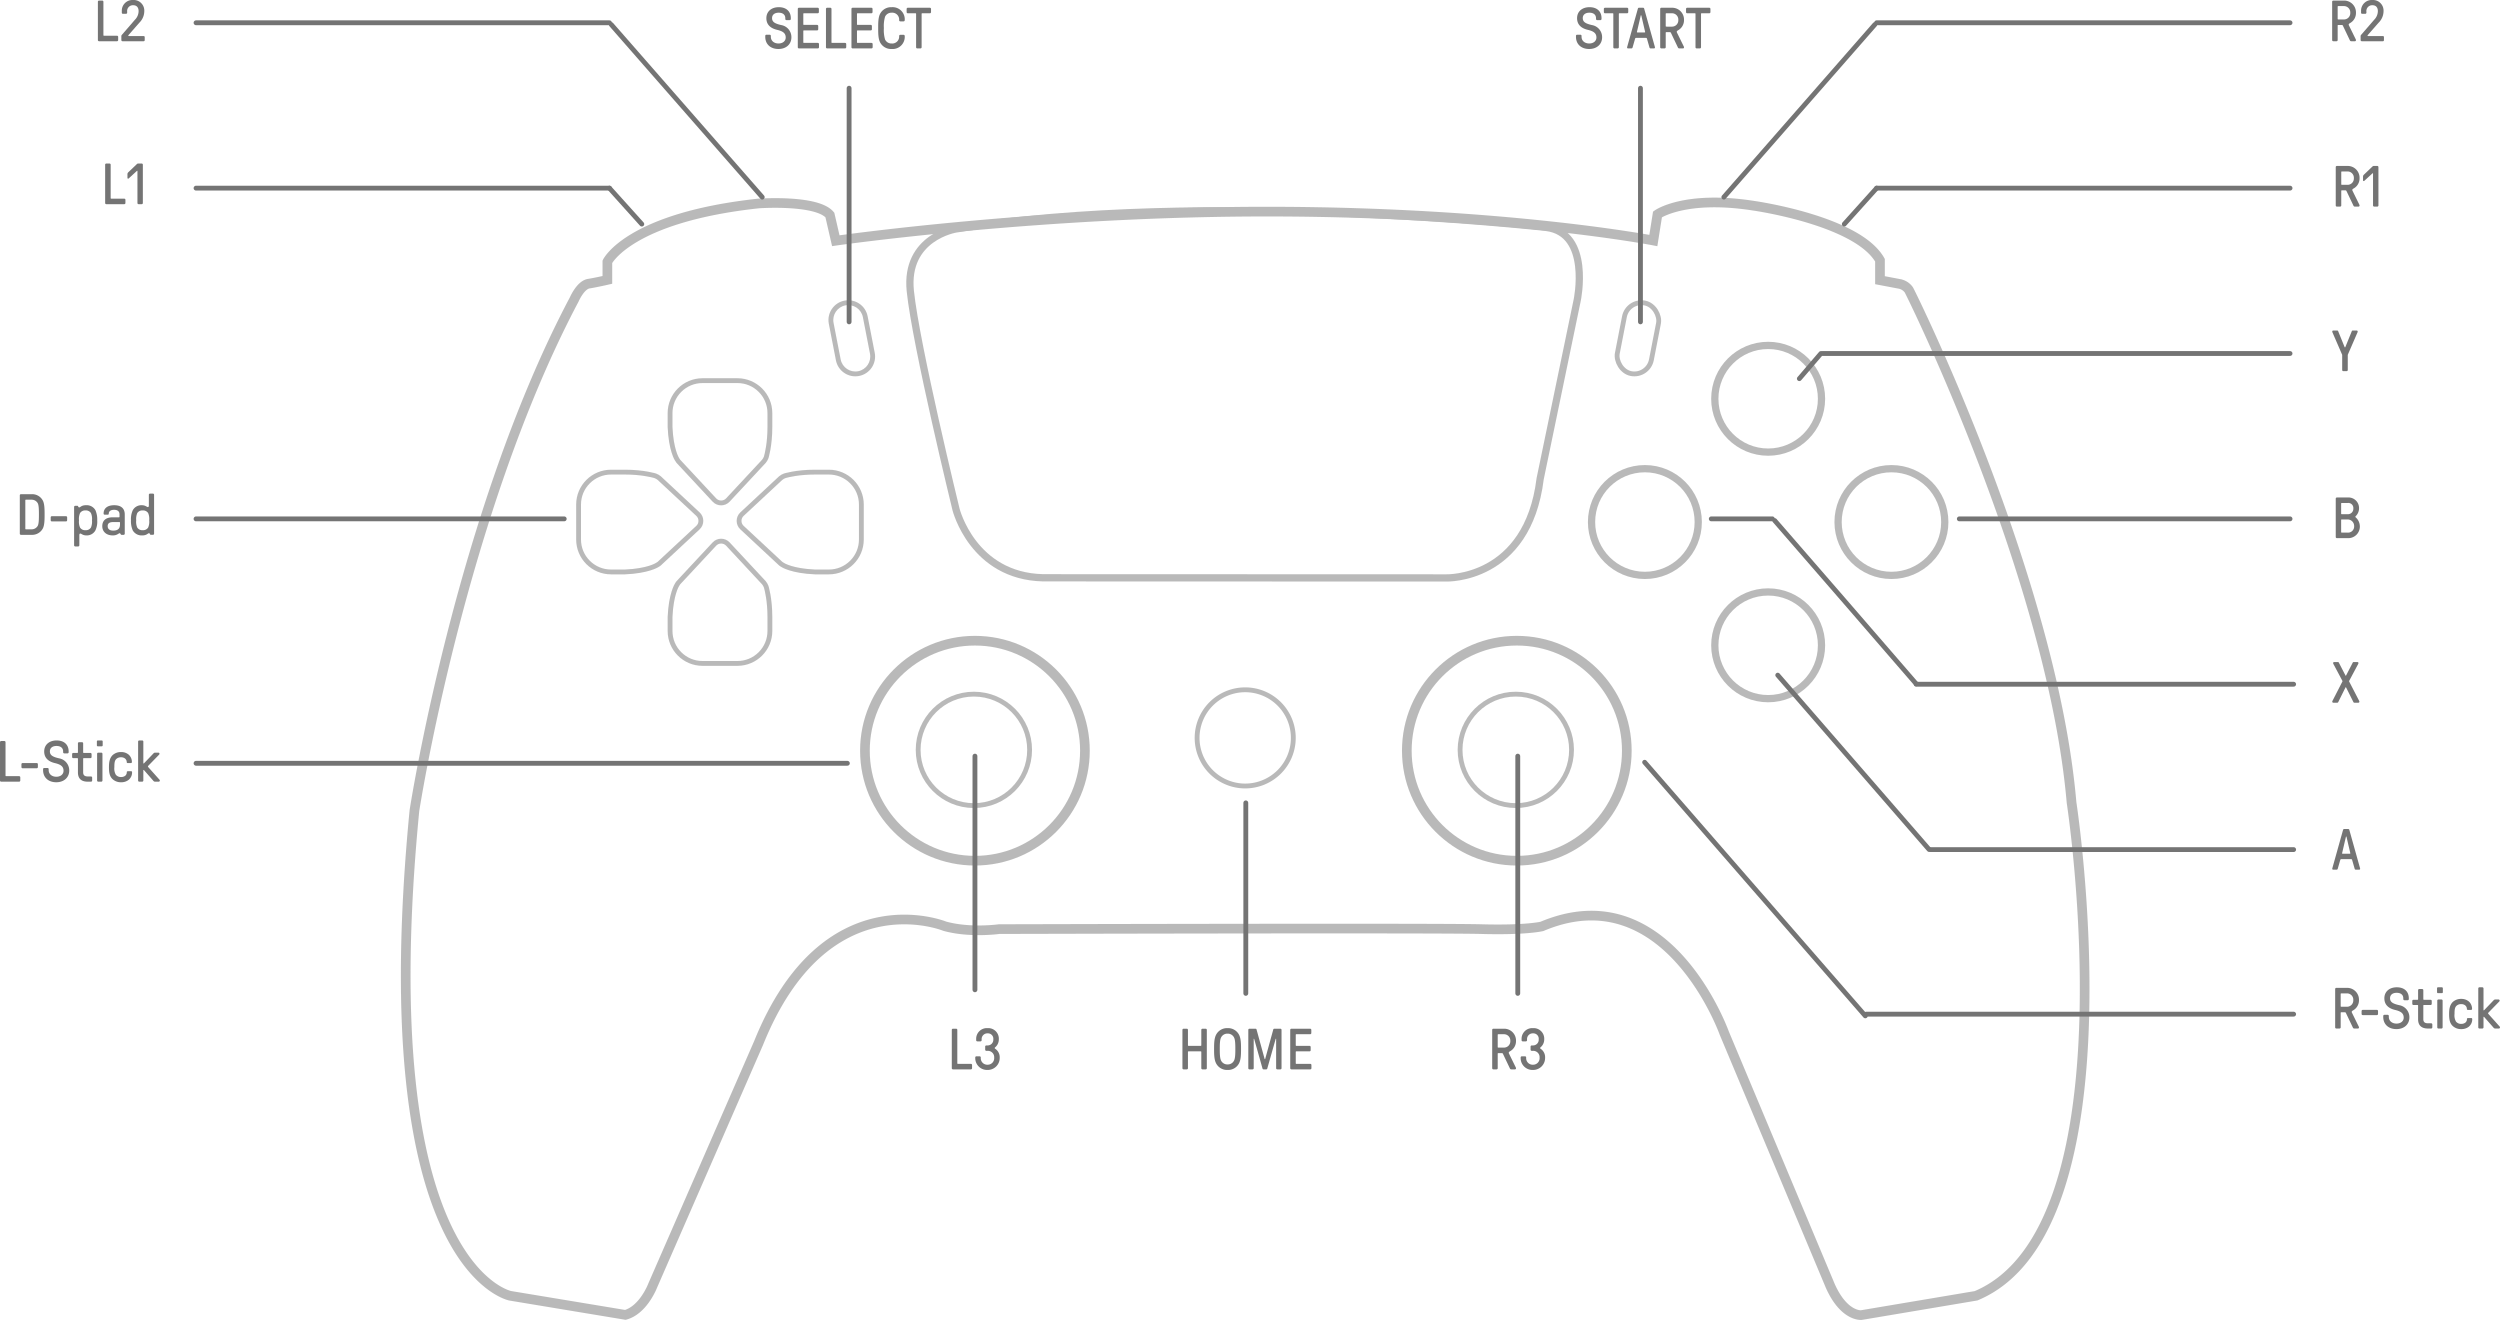 <svg xmlns="http://www.w3.org/2000/svg" width="1033.048" height="545.441" viewBox="0 0 1033.048 545.441">
  <g id="ps5_android" transform="translate(-576.351 -1533.57)">
    <g id="ps5" transform="translate(5080.613 3993)" opacity="0.5">
      <g id="矩形_709" data-name="矩形 709" transform="translate(-3822.451 -2302.515) rotate(-169)" fill="none" stroke="#747474" stroke-width="2">
        <rect width="16.338" height="31.716" rx="8.169" stroke="none"/>
        <rect x="1" y="1" width="14.338" height="29.716" rx="7.169" fill="none"/>
      </g>
      <g id="组_2441" data-name="组 2441" transform="translate(-4266.181 -2265.339)">
        <g id="联合_4" data-name="联合 4" transform="translate(0 0)" fill="none">
          <path d="M14.417,43.249A14.417,14.417,0,0,1,0,28.832V14.416A14.416,14.416,0,0,1,14.417,0h5.766a45.908,45.908,0,0,1,12.9,1.6v.016a6.424,6.424,0,0,1,1.908,1.1L51,17.627a4.805,4.805,0,0,1,0,7.034L34.99,39.57a6.726,6.726,0,0,1-1.082.715v0s-3.941,2.555-13.725,2.959Z" stroke="none"/>
          <path d="M 20.141 41.249 C 24.809 41.053 28.013 40.343 29.881 39.782 C 30.938 39.464 31.696 39.157 32.18 38.935 L 32.976 38.516 C 33.215 38.39 33.453 38.235 33.684 38.053 L 49.642 23.197 C 50.218 22.66 50.535 21.931 50.535 21.144 C 50.535 20.356 50.218 19.627 49.641 19.09 L 33.677 4.227 C 33.262 3.893 32.836 3.648 32.41 3.496 L 32.204 3.422 C 31.106 3.114 26.681 2 20.183 2 L 14.417 2 C 11.1 2 7.982 3.291 5.637 5.636 C 3.292 7.981 2 11.099 2 14.416 L 2 28.832 C 2 32.149 3.292 35.267 5.637 37.612 C 7.982 39.957 11.1 41.249 14.417 41.249 L 20.141 41.249 M 20.183 43.249 L 14.417 43.249 C 6.454 43.249 2.870483285732917e-06 36.794 2.870483285732917e-06 28.832 L 2.870483285732917e-06 14.416 C 2.870483285732917e-06 6.454 6.454 2.203369149356149e-07 14.417 2.203369149356149e-07 L 20.183 2.203369149356149e-07 C 28.145 2.203369149356149e-07 33.082 1.596 33.082 1.596 L 33.082 1.612 C 33.718 1.839 34.362 2.201 34.99 2.717 L 51.004 17.627 C 53.046 19.527 53.046 22.76 51.004 24.661 L 34.99 39.57 C 34.634 39.856 34.272 40.094 33.908 40.286 L 33.908 40.29 C 33.908 40.29 29.967 42.845 20.183 43.249 Z" stroke="none" fill="#747474"/>
        </g>
        <g id="联合_5" data-name="联合 5" transform="translate(118.85 43.249) rotate(180)" fill="none">
          <path d="M14.417,0A14.417,14.417,0,0,0,0,14.417V28.833A14.416,14.416,0,0,0,14.417,43.249h5.766a45.907,45.907,0,0,0,12.9-1.6v-.016a6.424,6.424,0,0,0,1.908-1.1L51,25.622a4.805,4.805,0,0,0,0-7.034L34.99,3.679a6.726,6.726,0,0,0-1.082-.715v0S29.967.4,20.183,0Z" stroke="none"/>
          <path d="M 14.417 2 C 11.1 2 7.982 3.292 5.637 5.637 C 3.292 7.982 2 11.1 2 14.417 L 2 28.833 C 2 32.15 3.292 35.268 5.637 37.613 C 7.982 39.958 11.1 41.249 14.417 41.249 L 20.183 41.249 C 26.683 41.249 31.11 40.134 32.203 39.827 L 32.41 39.753 C 32.836 39.601 33.262 39.356 33.677 39.022 L 49.642 24.159 C 50.218 23.622 50.535 22.893 50.535 22.105 C 50.535 21.318 50.218 20.589 49.641 20.052 L 33.684 5.196 C 33.453 5.014 33.215 4.859 32.976 4.733 L 32.224 4.334 C 31.743 4.112 30.971 3.795 29.881 3.467 C 28.013 2.906 24.809 2.196 20.141 2 L 14.417 2 M 14.417 0 L 20.183 0 C 29.967 0.404 33.908 2.959 33.908 2.959 L 33.908 2.963 C 34.272 3.155 34.634 3.392 34.99 3.679 L 51.004 18.588 C 53.046 20.489 53.046 23.722 51.004 25.622 L 34.99 40.532 C 34.362 41.047 33.718 41.41 33.082 41.637 L 33.082 41.653 C 33.082 41.653 28.145 43.249 20.183 43.249 L 14.417 43.249 C 6.454 43.249 0 36.795 0 28.833 L 0 14.417 C 0 6.454 6.454 0 14.417 0 Z" stroke="none" fill="#747474"/>
        </g>
      </g>
      <g id="组_2442" data-name="组 2442" transform="translate(-4185.13 -2303.14) rotate(90)">
        <g id="联合_4-2" data-name="联合 4" transform="translate(0 0)" fill="none">
          <path d="M14.417,43.249A14.417,14.417,0,0,1,0,28.832V14.416A14.416,14.416,0,0,1,14.417,0h5.766a45.908,45.908,0,0,1,12.9,1.6v.016a6.424,6.424,0,0,1,1.908,1.1L51,17.627a4.805,4.805,0,0,1,0,7.034L34.99,39.57a6.726,6.726,0,0,1-1.082.715v0s-3.941,2.555-13.725,2.959Z" stroke="none"/>
          <path d="M 20.141 41.249 C 24.809 41.053 28.013 40.343 29.881 39.782 C 30.938 39.464 31.696 39.157 32.18 38.935 L 32.976 38.516 C 33.215 38.39 33.453 38.235 33.684 38.053 L 49.642 23.197 C 50.218 22.66 50.535 21.931 50.535 21.144 C 50.535 20.356 50.218 19.627 49.641 19.09 L 33.677 4.227 C 33.262 3.893 32.836 3.648 32.41 3.496 L 32.204 3.422 C 31.106 3.114 26.681 2 20.183 2 L 14.417 2 C 11.1 2 7.982 3.291 5.637 5.636 C 3.292 7.981 2 11.099 2 14.416 L 2 28.832 C 2 32.149 3.292 35.267 5.637 37.612 C 7.982 39.957 11.1 41.249 14.417 41.249 L 20.141 41.249 M 20.183 43.249 L 14.417 43.249 C 6.454 43.249 2.870483285732917e-06 36.794 2.870483285732917e-06 28.832 L 2.870483285732917e-06 14.416 C 2.870483285732917e-06 6.454 6.454 2.203369149356149e-07 14.417 2.203369149356149e-07 L 20.183 2.203369149356149e-07 C 28.145 2.203369149356149e-07 33.082 1.596 33.082 1.596 L 33.082 1.612 C 33.718 1.839 34.362 2.201 34.99 2.717 L 51.004 17.627 C 53.046 19.527 53.046 22.76 51.004 24.661 L 34.99 39.57 C 34.634 39.856 34.272 40.094 33.908 40.286 L 33.908 40.29 C 33.908 40.29 29.967 42.845 20.183 43.249 Z" stroke="none" fill="#747474"/>
        </g>
        <g id="联合_5-2" data-name="联合 5" transform="translate(118.85 43.249) rotate(180)" fill="none">
          <path d="M14.417,0A14.417,14.417,0,0,0,0,14.417V28.833A14.416,14.416,0,0,0,14.417,43.249h5.766a45.907,45.907,0,0,0,12.9-1.6v-.016a6.424,6.424,0,0,0,1.908-1.1L51,25.622a4.805,4.805,0,0,0,0-7.034L34.99,3.679a6.726,6.726,0,0,0-1.082-.715v0S29.967.4,20.183,0Z" stroke="none"/>
          <path d="M 14.417 2 C 11.1 2 7.982 3.292 5.637 5.637 C 3.292 7.982 2 11.1 2 14.417 L 2 28.833 C 2 32.15 3.292 35.268 5.637 37.613 C 7.982 39.958 11.1 41.249 14.417 41.249 L 20.183 41.249 C 26.683 41.249 31.11 40.134 32.203 39.827 L 32.41 39.753 C 32.836 39.601 33.262 39.356 33.677 39.022 L 49.642 24.159 C 50.218 23.622 50.535 22.893 50.535 22.105 C 50.535 21.318 50.218 20.589 49.641 20.052 L 33.684 5.196 C 33.453 5.014 33.215 4.859 32.976 4.733 L 32.224 4.334 C 31.743 4.112 30.971 3.795 29.881 3.467 C 28.013 2.906 24.809 2.196 20.141 2 L 14.417 2 M 14.417 0 L 20.183 0 C 29.967 0.404 33.908 2.959 33.908 2.959 L 33.908 2.963 C 34.272 3.155 34.634 3.392 34.99 3.679 L 51.004 18.588 C 53.046 20.489 53.046 23.722 51.004 25.622 L 34.99 40.532 C 34.362 41.047 33.718 41.41 33.082 41.637 L 33.082 41.653 C 33.082 41.653 28.145 43.249 20.183 43.249 L 14.417 43.249 C 6.454 43.249 0 36.795 0 28.833 L 0 14.417 C 0 6.454 6.454 0 14.417 0 Z" stroke="none" fill="#747474"/>
        </g>
      </g>
      <g id="椭圆_2157" data-name="椭圆 2157" transform="translate(-3797.17 -2318.199)" fill="none" stroke="#747474" stroke-width="3">
        <circle cx="23.547" cy="23.547" r="23.547" stroke="none"/>
        <circle cx="23.547" cy="23.547" r="22.047" fill="none"/>
      </g>
      <g id="椭圆_2159" data-name="椭圆 2159" transform="translate(-3797.17 -2216.324)" fill="none" stroke="#747474" stroke-width="3">
        <circle cx="23.547" cy="23.547" r="23.547" stroke="none"/>
        <circle cx="23.547" cy="23.547" r="22.047" fill="none"/>
      </g>
      <g id="椭圆_2160" data-name="椭圆 2160" transform="translate(-3848.108 -2267.261)" fill="none" stroke="#747474" stroke-width="3">
        <circle cx="23.547" cy="23.547" r="23.547" stroke="none"/>
        <circle cx="23.547" cy="23.547" r="22.047" fill="none"/>
      </g>
      <g id="椭圆_2158" data-name="椭圆 2158" transform="translate(-3746.233 -2267.261)" fill="none" stroke="#747474" stroke-width="3">
        <circle cx="23.547" cy="23.547" r="23.547" stroke="none"/>
        <circle cx="23.547" cy="23.547" r="22.047" fill="none"/>
      </g>
      <g id="椭圆_2150" data-name="椭圆 2150" transform="translate(-4125.861 -2173.597)" fill="none" stroke="#747474" stroke-width="2">
        <circle cx="24.027" cy="24.027" r="24.027" stroke="none"/>
        <circle cx="24.027" cy="24.027" r="23.027" fill="none"/>
      </g>
      <g id="椭圆_2165" data-name="椭圆 2165" transform="translate(-3901.929 -2173.597)" fill="none" stroke="#747474" stroke-width="2">
        <circle cx="24.027" cy="24.027" r="24.027" stroke="none"/>
        <circle cx="24.027" cy="24.027" r="23.027" fill="none"/>
      </g>
      <path id="路径_3247" data-name="路径 3247" d="M-3216.452-353.385s6.951,27.57,35.968,28.22l166.584.059s33.6,1.166,38.809-40.954l15.317-73.826s5.863-27.7-12.753-30.052c0,0-141.785-15.909-243.924.62,0,0-21.185,3.325-18.9,25.648S-3216.452-353.385-3216.452-353.385Z" transform="translate(-892.753 -1895.512)" fill="none" stroke="#747474" stroke-width="3"/>
      <path id="路径_3401" data-name="路径 3401" d="M-4253.283-2343.77v-7.495s8.824-18.28,62.5-24.088c0,0,24.055-1.7,29.441,4.767l2.447,10.625s85.859-12.324,181.714-12.017,156.115,11.932,156.115,11.932l1.711-10.791s11.248-8.049,39.775-3.574c0,0,42.791,6.014,52.16,22.514v8.25l8.061,1.529a6.147,6.147,0,0,1,3.883,2.5c1.158,2.016,59.255,119.619,67.216,211.79,0,0,26.982,176.05-39.458,203.84l-47.427,7.984s-7.231.686-12.909-12.3l-43.713-104.227s-23.518-66.014-75.351-44.089c0,0-6.623,1.636-25.033,1.12s-199.287,0-199.287,0-12.078,1.692-22.48-1.216c0,0-49.265-20.125-76.864,48.247l-43.739,100.165s-3.748,10.06-11.319,12.21l-47.568-7.89s-57.981-11.164-39.607-200.49c0,0,18.874-122.157,66.081-211.313,0,0,2.525-5.863,5.936-6.423S-4253.283-2343.77-4253.283-2343.77Z" transform="translate(0 0)" fill="none" stroke="#747474" stroke-width="4"/>
      <g id="椭圆_2190" data-name="椭圆 2190" transform="translate(-4148.857 -2196.681)" fill="none" stroke="#747474" stroke-width="4">
        <circle cx="47.453" cy="47.453" r="47.453" stroke="none"/>
        <circle cx="47.453" cy="47.453" r="45.453" fill="none"/>
      </g>
      <g id="椭圆_2210" data-name="椭圆 2210" transform="translate(-3924.937 -2196.681)" fill="none" stroke="#747474" stroke-width="4">
        <circle cx="47.453" cy="47.453" r="47.453" stroke="none"/>
        <circle cx="47.453" cy="47.453" r="45.453" fill="none"/>
      </g>
    </g>
    <g id="路径_4848" data-name="路径 4848" transform="translate(917.277 1659.352) rotate(-11)" fill="none" opacity="0.5">
      <path d="M8.169,0a8.169,8.169,0,0,1,8.169,8.169V23.547A8.169,8.169,0,0,1,0,23.547V8.169A8.169,8.169,0,0,1,8.169,0Z" stroke="none"/>
      <path d="M 8.169 2 C 4.768 2 2 4.768 2 8.169 L 2 23.547 C 2 26.948 4.768 29.716 8.169 29.716 C 11.571 29.716 14.338 26.948 14.338 23.547 L 14.338 8.169 C 14.338 4.768 11.571 2 8.169 2 M 8.169 -5.7220458984375e-06 C 12.681 -5.7220458984375e-06 16.338 3.657 16.338 8.169 L 16.338 23.547 C 16.338 28.058 12.681 31.716 8.169 31.716 C 3.657 31.716 0 28.058 0 23.547 L 0 8.169 C 0 3.657 3.657 -5.7220458984375e-06 8.169 -5.7220458984375e-06 Z" stroke="none" fill="#747474"/>
    </g>
    <path id="路径_4884" data-name="路径 4884" d="M19.876,0A19.876,19.876,0,1,1,0,19.876,19.876,19.876,0,0,1,19.876,0Z" transform="translate(1071.017 1818.607)" fill="none" stroke="#747474" stroke-width="2" opacity="0.5"/>
    <path id="路径_4923" data-name="路径 4923" d="M2.28,0H9.7a.481.481,0,0,0,.48-.48V-1.8a.481.481,0,0,0-.48-.48H4.32a.227.227,0,0,1-.24-.24v-13.8a.481.481,0,0,0-.48-.48H2.28a.481.481,0,0,0-.48.48V-.48A.481.481,0,0,0,2.28,0ZM16.56.24A4.956,4.956,0,0,0,21.6-4.824a4.2,4.2,0,0,0-1.9-3.72c-.216-.144-.216-.36.024-.576a4.231,4.231,0,0,0,1.512-3.288,4.371,4.371,0,0,0-4.632-4.632,4.422,4.422,0,0,0-4.728,4.392v.6a.481.481,0,0,0,.48.48h1.3a.481.481,0,0,0,.48-.48v-.36a2.356,2.356,0,0,1,2.472-2.472,2.228,2.228,0,0,1,2.352,2.472,2.352,2.352,0,0,1-2.4,2.52h-.48a.481.481,0,0,0-.48.48v1.272a.481.481,0,0,0,.48.48h.48a2.627,2.627,0,0,1,2.76,2.832,2.685,2.685,0,0,1-2.76,2.9,2.684,2.684,0,0,1-2.784-2.832V-4.92a.481.481,0,0,0-.48-.48h-1.32a.481.481,0,0,0-.48.48v.408A4.883,4.883,0,0,0,16.56.24Z" transform="translate(967.848 1975.454)" fill="#747474"/>
    <path id="路径_4925" data-name="路径 4925" d="M2.28,0H3.6a.481.481,0,0,0,.48-.48v-6a.227.227,0,0,1,.24-.24H5.784a.469.469,0,0,1,.456.288L9.12-.384A.621.621,0,0,0,9.7,0H11.16a.429.429,0,0,0,.48-.432.818.818,0,0,0-.1-.384L8.76-6.48a.885.885,0,0,1-.12-.408c0-.216.192-.384.5-.576a4.746,4.746,0,0,0,2.5-4.3A4.893,4.893,0,0,0,6.6-16.8H2.28a.481.481,0,0,0-.48.48V-.48A.481.481,0,0,0,2.28,0ZM4.32-9a.227.227,0,0,1-.24-.24v-5.04a.227.227,0,0,1,.24-.24H6.6a2.6,2.6,0,0,1,2.688,2.76A2.6,2.6,0,0,1,6.6-9ZM18.624.24a4.956,4.956,0,0,0,5.04-5.064,4.2,4.2,0,0,0-1.9-3.72c-.216-.144-.216-.36.024-.576A4.231,4.231,0,0,0,23.3-12.408a4.371,4.371,0,0,0-4.632-4.632,4.422,4.422,0,0,0-4.728,4.392v.6a.481.481,0,0,0,.48.48h1.3a.481.481,0,0,0,.48-.48v-.36a2.356,2.356,0,0,1,2.472-2.472,2.228,2.228,0,0,1,2.352,2.472,2.352,2.352,0,0,1-2.4,2.52h-.48a.481.481,0,0,0-.48.48v1.272a.481.481,0,0,0,.48.48h.48a2.627,2.627,0,0,1,2.76,2.832,2.685,2.685,0,0,1-2.76,2.9A2.684,2.684,0,0,1,15.84-4.752V-4.92a.481.481,0,0,0-.48-.48H14.04a.481.481,0,0,0-.48.48v.408A4.883,4.883,0,0,0,18.624.24Z" transform="translate(1191.154 1975.454)" fill="#747474"/>
    <path id="路径_4928" data-name="路径 4928" d="M2.28,0H3.6a.481.481,0,0,0,.48-.48V-7.2a.227.227,0,0,1,.24-.24H9.36a.227.227,0,0,1,.24.24V-.48a.481.481,0,0,0,.48.48H11.4a.481.481,0,0,0,.48-.48V-16.32a.481.481,0,0,0-.48-.48H10.08a.481.481,0,0,0-.48.48v6.36a.227.227,0,0,1-.24.24H4.32a.227.227,0,0,1-.24-.24v-6.36a.481.481,0,0,0-.48-.48H2.28a.481.481,0,0,0-.48.48V-.48A.481.481,0,0,0,2.28,0ZM20.448.24a5.084,5.084,0,0,0,4.8-2.856c.72-1.488.768-3.552.768-5.784s-.048-4.3-.768-5.784a5.084,5.084,0,0,0-4.8-2.856,5.084,5.084,0,0,0-4.8,2.856c-.72,1.488-.768,3.552-.768,5.784s.048,4.3.768,5.784A5.084,5.084,0,0,0,20.448.24Zm0-2.28A2.884,2.884,0,0,1,17.76-3.648c-.5-.96-.528-2.976-.528-4.752s.024-3.792.528-4.752a2.884,2.884,0,0,1,2.688-1.608,2.884,2.884,0,0,1,2.688,1.608c.5.96.528,2.976.528,4.752s-.024,3.792-.528,4.752A2.884,2.884,0,0,1,20.448-2.04ZM29.5,0h1.272a.481.481,0,0,0,.48-.48V-12.528a.11.11,0,0,1,.1-.12c.048,0,.072.048.1.1L34.872-.408a.471.471,0,0,0,.5.408h1.008a.471.471,0,0,0,.5-.408L40.32-12.552c.024-.048.048-.1.1-.1a.11.11,0,0,1,.1.12V-.48a.481.481,0,0,0,.48.48h1.272a.481.481,0,0,0,.48-.48V-16.32a.481.481,0,0,0-.48-.48H39.816a.471.471,0,0,0-.5.408L36-4.32a.122.122,0,0,1-.12.1.122.122,0,0,1-.12-.1L32.448-16.392a.471.471,0,0,0-.5-.408H29.5a.481.481,0,0,0-.48.48V-.48A.481.481,0,0,0,29.5,0ZM46.824,0h7.8a.481.481,0,0,0,.48-.48V-1.8a.481.481,0,0,0-.48-.48h-5.76a.227.227,0,0,1-.24-.24V-7.2a.227.227,0,0,1,.24-.24h5.448a.481.481,0,0,0,.48-.48V-9.24a.481.481,0,0,0-.48-.48H48.864a.227.227,0,0,1-.24-.24v-4.32a.227.227,0,0,1,.24-.24h5.712a.481.481,0,0,0,.48-.48v-1.32a.481.481,0,0,0-.48-.48H46.824a.481.481,0,0,0-.48.48V-.48A.481.481,0,0,0,46.824,0Z" transform="translate(1063.154 1975.454)" fill="#747474"/>
    <path id="路径_4767" data-name="路径 4767" d="M2.28,0H3.6a.481.481,0,0,0,.48-.48v-6a.227.227,0,0,1,.24-.24H5.784a.469.469,0,0,1,.456.288L9.12-.384A.621.621,0,0,0,9.7,0H11.16a.429.429,0,0,0,.48-.432.818.818,0,0,0-.1-.384L8.76-6.48a.885.885,0,0,1-.12-.408c0-.216.192-.384.5-.576a4.746,4.746,0,0,0,2.5-4.3A4.893,4.893,0,0,0,6.6-16.8H2.28a.481.481,0,0,0-.48.48V-.48A.481.481,0,0,0,2.28,0ZM4.32-9a.227.227,0,0,1-.24-.24v-5.04a.227.227,0,0,1,.24-.24H6.6a2.6,2.6,0,0,1,2.688,2.76A2.6,2.6,0,0,1,6.6-9Zm9.72,9h8.688a.442.442,0,0,0,.48-.48V-1.656a.431.431,0,0,0-.48-.48H16.68c-.24,0-.336-.216-.168-.408l4.464-5.088A6.773,6.773,0,0,0,23.04-12.48a4.385,4.385,0,0,0-4.608-4.56,4.422,4.422,0,0,0-4.68,4.632v.6a.453.453,0,0,0,.48.48H15.48a.481.481,0,0,0,.48-.48v-.36a2.4,2.4,0,0,1,2.472-2.712c1.44,0,2.256.888,2.256,2.472a5.147,5.147,0,0,1-1.536,3.552L13.776-2.64a.8.8,0,0,0-.216.6V-.48A.481.481,0,0,0,14.04,0Z" transform="translate(1538.239 1550.61)" fill="#747474"/>
    <path id="路径_4807" data-name="路径 4807" d="M2.28,0H3.6a.481.481,0,0,0,.48-.48v-6a.227.227,0,0,1,.24-.24H5.784a.469.469,0,0,1,.456.288L9.12-.384A.621.621,0,0,0,9.7,0H11.16a.429.429,0,0,0,.48-.432.818.818,0,0,0-.1-.384L8.76-6.48a.885.885,0,0,1-.12-.408c0-.216.192-.384.5-.576a4.746,4.746,0,0,0,2.5-4.3A4.893,4.893,0,0,0,6.6-16.8H2.28a.481.481,0,0,0-.48.48V-.48A.481.481,0,0,0,2.28,0ZM4.32-9a.227.227,0,0,1-.24-.24v-5.04a.227.227,0,0,1,.24-.24H6.6a2.6,2.6,0,0,1,2.688,2.76A2.6,2.6,0,0,1,6.6-9ZM17.688,0H18.96a.481.481,0,0,0,.48-.48V-16.32a.481.481,0,0,0-.48-.48H17.472a.739.739,0,0,0-.48.216L13.344-13.1a1.084,1.084,0,0,0-.264.792v1.464a.3.3,0,0,0,.528.192l3.384-3.1a.125.125,0,0,1,.216.1V-.48A.481.481,0,0,0,17.688,0Z" transform="translate(1539.724 1618.942)" fill="#747474"/>
    <path id="路径_4851" data-name="路径 4851" d="M4.944,0H6.288a.481.481,0,0,0,.48-.48V-6.744l3.984-9.192a1.143,1.143,0,0,0,.12-.456.425.425,0,0,0-.432-.408H8.856a.45.45,0,0,0-.456.36L5.808-10.056c-.048.144-.1.216-.192.216s-.144-.072-.192-.216L2.832-16.44a.45.45,0,0,0-.456-.36H.792a.425.425,0,0,0-.432.408,1.143,1.143,0,0,0,.12.456L4.464-6.744V-.48A.481.481,0,0,0,4.944,0Z" transform="translate(1539.724 1686.942)" fill="#747474"/>
    <path id="路径_4854" data-name="路径 4854" d="M.792,0H2.424c.216,0,.312-.072.456-.36L5.76-6.168c.1-.192.144-.24.192-.24s.1.048.192.24L9.048-.36c.144.288.24.36.456.36h1.632a.416.416,0,0,0,.432-.432.758.758,0,0,0-.12-.384l-4.032-7.8a.861.861,0,0,1-.1-.264A.553.553,0,0,1,7.392-9.1l3.672-6.888a.885.885,0,0,0,.12-.408.426.426,0,0,0-.432-.408H9.216c-.216,0-.312.072-.456.36L6.12-11.328c-.048.1-.12.192-.168.192s-.12-.1-.168-.192L3.144-16.44c-.144-.288-.24-.36-.456-.36H1.152a.426.426,0,0,0-.432.408.9.9,0,0,0,.12.408L4.512-9.1a.553.553,0,0,1,.072.216.692.692,0,0,1-.1.264L.48-.816a.83.83,0,0,0-.12.408A.426.426,0,0,0,.792,0Z" transform="translate(1539.724 1823.942)" fill="#747474"/>
    <path id="路径_4885" data-name="路径 4885" d="M.768,0H2.16a.483.483,0,0,0,.456-.36L3.672-4.032a.461.461,0,0,1,.456-.336H8.112a.442.442,0,0,1,.456.336L9.624-.36A.483.483,0,0,0,10.08,0h1.392a.38.38,0,0,0,.408-.336,1.331,1.331,0,0,0-.072-.408L7.416-16.44a.462.462,0,0,0-.456-.36H5.28a.462.462,0,0,0-.456.36L.432-.744A1.331,1.331,0,0,0,.36-.336.38.38,0,0,0,.768,0ZM4.632-6.6c-.144,0-.24-.072-.192-.264L6-13.56c.024-.1.048-.144.1-.144h.048c.048,0,.072.048.1.144l1.56,6.7c.048.192-.048.264-.192.264Z" transform="translate(1539.724 1892.942)" fill="#747474"/>
    <path id="路径_4857" data-name="路径 4857" d="M2.28,0H6.72a4.79,4.79,0,0,0,5.04-4.9,5.024,5.024,0,0,0-1.7-3.672.314.314,0,0,1,0-.528,4.524,4.524,0,0,0,1.368-3.24A4.374,4.374,0,0,0,6.72-16.8H2.28a.481.481,0,0,0-.48.48V-.48A.481.481,0,0,0,2.28,0ZM4.272-9.888a.227.227,0,0,1-.24-.24V-14.28a.227.227,0,0,1,.24-.24H6.72a2.066,2.066,0,0,1,2.352,2.184A2.256,2.256,0,0,1,6.72-9.888Zm0,7.608a.227.227,0,0,1-.24-.24V-7.488a.215.215,0,0,1,.24-.24H6.72A2.718,2.718,0,0,1,9.408-4.9,2.537,2.537,0,0,1,6.72-2.28Z" transform="translate(1539.724 1755.942)" fill="#747474"/>
    <path id="路径_4769" data-name="路径 4769" d="M0,0H170.829" transform="translate(657.356 1542.98)" fill="none" stroke="#747474" stroke-linecap="round" stroke-width="2"/>
    <path id="路径_4809" data-name="路径 4809" d="M0,0H170.829" transform="translate(657.356 1611.312)" fill="none" stroke="#747474" stroke-linecap="round" stroke-width="2"/>
    <path id="路径_4860" data-name="路径 4860" d="M0,0H152.143" transform="translate(657.356 1747.975)" fill="none" stroke="#747474" stroke-linecap="round" stroke-width="2"/>
    <path id="路径_4888" data-name="路径 4888" d="M0,0H269.143" transform="translate(657.356 1848.975)" fill="none" stroke="#747474" stroke-linecap="round" stroke-width="2"/>
    <path id="路径_4770" data-name="路径 4770" d="M2.28,0H9.7a.481.481,0,0,0,.48-.48V-1.8a.481.481,0,0,0-.48-.48H4.32a.227.227,0,0,1-.24-.24v-13.8a.481.481,0,0,0-.48-.48H2.28a.481.481,0,0,0-.48.48V-.48A.481.481,0,0,0,2.28,0Zm9.7,0h8.688a.442.442,0,0,0,.48-.48V-1.656a.431.431,0,0,0-.48-.48H14.616c-.24,0-.336-.216-.168-.408l4.464-5.088a6.773,6.773,0,0,0,2.064-4.848,4.385,4.385,0,0,0-4.608-4.56,4.422,4.422,0,0,0-4.68,4.632v.6a.453.453,0,0,0,.48.48h1.248a.481.481,0,0,0,.48-.48v-.36a2.4,2.4,0,0,1,2.472-2.712c1.44,0,2.256.888,2.256,2.472a5.147,5.147,0,0,1-1.536,3.552L11.712-2.64a.8.8,0,0,0-.216.6V-.48A.481.481,0,0,0,11.976,0Z" transform="translate(615 1550.61)" fill="#747474"/>
    <path id="路径_4810" data-name="路径 4810" d="M2.28,0H9.7a.481.481,0,0,0,.48-.48V-1.8a.481.481,0,0,0-.48-.48H4.32a.227.227,0,0,1-.24-.24v-13.8a.481.481,0,0,0-.48-.48H2.28a.481.481,0,0,0-.48.48V-.48A.481.481,0,0,0,2.28,0ZM15.624,0H16.9a.481.481,0,0,0,.48-.48V-16.32a.481.481,0,0,0-.48-.48H15.408a.739.739,0,0,0-.48.216L11.28-13.1a1.084,1.084,0,0,0-.264.792v1.464a.3.3,0,0,0,.528.192l3.384-3.1a.125.125,0,0,1,.216.1V-.48A.481.481,0,0,0,15.624,0Z" transform="translate(618 1617.942)" fill="#747474"/>
    <path id="路径_3450" data-name="路径 3450" d="M10.148,0,38.3,32.427,68.6,67.446" transform="translate(1299.548 1748.682)" fill="none" stroke="#747474" stroke-linecap="round" stroke-width="2"/>
    <path id="路径_4861" data-name="路径 4861" d="M193.111,0H0" transform="translate(1329.53 1679.643)" fill="none" stroke="#747474" stroke-linecap="round" stroke-width="2"/>
    <path id="路径_4862" data-name="路径 4862" d="M136.663,0H0" transform="translate(1385.978 1747.975)" fill="none" stroke="#747474" stroke-linecap="round" stroke-width="2"/>
    <path id="路径_4863" data-name="路径 4863" d="M25.253,0H0" transform="translate(1283.481 1747.975)" fill="none" stroke="#747474" stroke-linecap="round" stroke-width="2"/>
    <path id="路径_4889" data-name="路径 4889" d="M155.974,0H0" transform="translate(1368.152 1816.306)" fill="none" stroke="#747474" stroke-linecap="round" stroke-width="2"/>
    <path id="路径_4890" data-name="路径 4890" d="M150.032,0H0" transform="translate(1374.095 1884.637)" fill="none" stroke="#747474" stroke-linecap="round" stroke-width="2"/>
    <path id="路径_4864" data-name="路径 4864" d="M0,10.4,8.913,0" transform="translate(1319.875 1679.643)" fill="none" stroke="#747474" stroke-linecap="round" stroke-width="2"/>
    <path id="路径_3451" data-name="路径 3451" d="M-2.008,0,60.533,72.034" transform="translate(1312.958 1812.558)" fill="none" stroke="#747474" stroke-linecap="round" stroke-width="2"/>
    <path id="路径_4773" data-name="路径 4773" d="M6.288.24c3.168,0,5.352-1.968,5.352-4.848a5.057,5.057,0,0,0-4.2-5.04c-2.808-.624-3.792-1.392-3.792-2.88,0-1.368,1.032-2.232,2.736-2.232s2.736.84,2.736,2.28v.312a.481.481,0,0,0,.48.48h1.32a.481.481,0,0,0,.48-.48v-.312c0-2.832-1.9-4.56-4.968-4.56-2.952,0-5.136,1.7-5.136,4.56,0,2.616,1.68,4.176,4.512,4.824,2.472.576,3.48,1.488,3.48,3.144,0,1.464-1.224,2.472-2.976,2.472C4.44-2.04,3.144-3.168,3.144-4.8v-.384a.481.481,0,0,0-.48-.48H1.32a.481.481,0,0,0-.48.48V-4.8C.84-1.752,3,.24,6.288.24ZM14.76,0h7.8a.481.481,0,0,0,.48-.48V-1.8a.481.481,0,0,0-.48-.48H16.8a.227.227,0,0,1-.24-.24V-7.2a.227.227,0,0,1,.24-.24h5.448a.481.481,0,0,0,.48-.48V-9.24a.481.481,0,0,0-.48-.48H16.8a.227.227,0,0,1-.24-.24v-4.32a.227.227,0,0,1,.24-.24h5.712a.481.481,0,0,0,.48-.48v-1.32a.481.481,0,0,0-.48-.48H14.76a.481.481,0,0,0-.48.48V-.48A.481.481,0,0,0,14.76,0ZM26.4,0h7.416a.481.481,0,0,0,.48-.48V-1.8a.481.481,0,0,0-.48-.48H28.44a.227.227,0,0,1-.24-.24v-13.8a.481.481,0,0,0-.48-.48H26.4a.481.481,0,0,0-.48.48V-.48A.481.481,0,0,0,26.4,0ZM36.936,0h7.8a.481.481,0,0,0,.48-.48V-1.8a.481.481,0,0,0-.48-.48h-5.76a.227.227,0,0,1-.24-.24V-7.2a.227.227,0,0,1,.24-.24h5.448a.481.481,0,0,0,.48-.48V-9.24a.481.481,0,0,0-.48-.48H38.976a.227.227,0,0,1-.24-.24v-4.32a.227.227,0,0,1,.24-.24h5.712a.481.481,0,0,0,.48-.48v-1.32a.481.481,0,0,0-.48-.48H36.936a.481.481,0,0,0-.48.48V-.48A.481.481,0,0,0,36.936,0ZM53.064.24a5.023,5.023,0,0,0,5.4-5.424.474.474,0,0,0-.48-.432H56.64a.481.481,0,0,0-.48.48,2.851,2.851,0,0,1-3.1,3.1,2.885,2.885,0,0,1-2.712-1.632,13.859,13.859,0,0,1-.5-4.728,13.859,13.859,0,0,1,.5-4.728,2.885,2.885,0,0,1,2.712-1.632,2.851,2.851,0,0,1,3.1,3.1.481.481,0,0,0,.48.48h1.344a.474.474,0,0,0,.48-.432,5.023,5.023,0,0,0-5.4-5.424,5.1,5.1,0,0,0-4.824,2.832C47.52-12.7,47.5-10.632,47.5-8.4s.024,4.3.744,5.808A5.1,5.1,0,0,0,53.064.24ZM63.648,0h1.32a.481.481,0,0,0,.48-.48v-13.8a.227.227,0,0,1,.24-.24h3.168a.481.481,0,0,0,.48-.48v-1.32a.481.481,0,0,0-.48-.48h-9.12a.481.481,0,0,0-.48.48V-15a.481.481,0,0,0,.48.48h3.192a.227.227,0,0,1,.24.24V-.48A.481.481,0,0,0,63.648,0Z" transform="translate(891.734 1553.576)" fill="#747474"/>
    <path id="路径_4775" data-name="路径 4775" d="M6.288.24c3.168,0,5.352-1.968,5.352-4.848a5.057,5.057,0,0,0-4.2-5.04c-2.808-.624-3.792-1.392-3.792-2.88,0-1.368,1.032-2.232,2.736-2.232s2.736.84,2.736,2.28v.312a.481.481,0,0,0,.48.48h1.32a.481.481,0,0,0,.48-.48v-.312c0-2.832-1.9-4.56-4.968-4.56-2.952,0-5.136,1.7-5.136,4.56,0,2.616,1.68,4.176,4.512,4.824,2.472.576,3.48,1.488,3.48,3.144,0,1.464-1.224,2.472-2.976,2.472C4.44-2.04,3.144-3.168,3.144-4.8v-.384a.481.481,0,0,0-.48-.48H1.32a.481.481,0,0,0-.48.48V-4.8C.84-1.752,3,.24,6.288.24ZM16.752,0h1.32a.481.481,0,0,0,.48-.48v-13.8a.227.227,0,0,1,.24-.24H21.96a.481.481,0,0,0,.48-.48v-1.32a.481.481,0,0,0-.48-.48H12.84a.481.481,0,0,0-.48.48V-15a.481.481,0,0,0,.48.48h3.192a.227.227,0,0,1,.24.24V-.48A.481.481,0,0,0,16.752,0Zm5.616,0H23.76a.483.483,0,0,0,.456-.36l1.056-3.672a.461.461,0,0,1,.456-.336h3.984a.442.442,0,0,1,.456.336L31.224-.36A.483.483,0,0,0,31.68,0h1.392a.38.38,0,0,0,.408-.336,1.331,1.331,0,0,0-.072-.408l-4.392-15.7a.462.462,0,0,0-.456-.36H26.88a.462.462,0,0,0-.456.36L22.032-.744a1.331,1.331,0,0,0-.072.408A.38.38,0,0,0,22.368,0Zm3.864-6.6c-.144,0-.24-.072-.192-.264l1.56-6.7c.024-.1.048-.144.1-.144h.048c.048,0,.072.048.1.144l1.56,6.7c.048.192-.048.264-.192.264ZM36.12,0h1.32a.481.481,0,0,0,.48-.48v-6a.227.227,0,0,1,.24-.24h1.464a.469.469,0,0,1,.456.288L42.96-.384A.621.621,0,0,0,43.536,0H45a.429.429,0,0,0,.48-.432.818.818,0,0,0-.1-.384L42.6-6.48a.885.885,0,0,1-.12-.408c0-.216.192-.384.5-.576a4.746,4.746,0,0,0,2.5-4.3,4.893,4.893,0,0,0-5.04-5.04H36.12a.481.481,0,0,0-.48.48V-.48A.481.481,0,0,0,36.12,0Zm2.04-9a.227.227,0,0,1-.24-.24v-5.04a.227.227,0,0,1,.24-.24h2.28a2.6,2.6,0,0,1,2.688,2.76A2.6,2.6,0,0,1,40.44-9ZM50.712,0h1.32a.481.481,0,0,0,.48-.48v-13.8a.227.227,0,0,1,.24-.24H55.92A.481.481,0,0,0,56.4-15v-1.32a.481.481,0,0,0-.48-.48H46.8a.481.481,0,0,0-.48.48V-15a.481.481,0,0,0,.48.48h3.192a.227.227,0,0,1,.24.24V-.48A.481.481,0,0,0,50.712,0Z" transform="translate(1226.734 1553.576)" fill="#747474"/>
    <path id="路径_4815" data-name="路径 4815" d="M13.369,14.855,0,0" transform="translate(828.185 1611.312)" fill="none" stroke="#747474" stroke-linecap="round" stroke-width="2"/>
    <path id="路径_4777" data-name="路径 4777" d="M0,0,62.39,71.3" transform="translate(828.928 1543.723)" fill="none" stroke="#747474" stroke-linecap="round" stroke-width="2"/>
    <path id="路径_4778" data-name="路径 4778" d="M170.829,0H0" transform="translate(1351.813 1542.98)" fill="none" stroke="#747474" stroke-linecap="round" stroke-width="2"/>
    <path id="路径_4816" data-name="路径 4816" d="M170.829,0H0" transform="translate(1351.813 1611.312)" fill="none" stroke="#747474" stroke-linecap="round" stroke-width="2"/>
    <path id="路径_4817" data-name="路径 4817" d="M0,14.855,13.369,0" transform="translate(1338.443 1611.312)" fill="none" stroke="#747474" stroke-linecap="round" stroke-width="2"/>
    <path id="路径_4779" data-name="路径 4779" d="M62.39,0,0,71.3" transform="translate(1288.68 1543.723)" fill="none" stroke="#747474" stroke-linecap="round" stroke-width="2"/>
    <path id="路径_4891" data-name="路径 4891" d="M0,0V96.555" transform="translate(979.217 1846.016)" fill="none" stroke="#747474" stroke-linecap="round" stroke-width="2"/>
    <path id="路径_4818" data-name="路径 4818" d="M0,0V96.555" transform="translate(927.217 1570.016)" fill="none" stroke="#747474" stroke-linecap="round" stroke-width="2"/>
    <path id="路径_4819" data-name="路径 4819" d="M0,0V96.555" transform="translate(1254.217 1570.016)" fill="none" stroke="#747474" stroke-linecap="round" stroke-width="2"/>
    <path id="路径_4892" data-name="路径 4892" d="M0,0V78.73" transform="translate(1091.142 1865.326)" fill="none" stroke="#747474" stroke-linecap="round" stroke-width="2"/>
    <path id="路径_4893" data-name="路径 4893" d="M0,0V98.041" transform="translate(1203.523 1846.016)" fill="none" stroke="#747474" stroke-linecap="round" stroke-width="2"/>
    <path id="路径_4933" data-name="路径 4933" d="M176.627,0H0" transform="translate(1347.5 1952.638)" fill="none" stroke="#747474" stroke-linecap="round" stroke-width="2"/>
    <path id="路径_3452" data-name="路径 3452" d="M-2.008,0,89.173,104.784" transform="translate(1257.958 1848.558)" fill="none" stroke="#747474" stroke-linecap="round" stroke-width="2"/>
    <path id="路径_4879" data-name="路径 4879" d="M2.28,0H6.72a4.976,4.976,0,0,0,4.656-2.76c.624-1.3.672-3.408.672-5.64s-.048-4.344-.672-5.64A4.976,4.976,0,0,0,6.72-16.8H2.28a.481.481,0,0,0-.48.48V-.48A.481.481,0,0,0,2.28,0ZM4.32-2.28a.227.227,0,0,1-.24-.24V-14.28a.227.227,0,0,1,.24-.24h2.4a2.861,2.861,0,0,1,2.5,1.464c.456.864.48,2.88.48,4.656s-.024,3.792-.48,4.656A2.861,2.861,0,0,1,6.72-2.28ZM15.048-5.544H20.88a.481.481,0,0,0,.48-.48v-1.2a.481.481,0,0,0-.48-.48H15.048a.481.481,0,0,0-.48.48v1.2A.481.481,0,0,0,15.048-5.544Zm14.112-6.7c-1.944,0-2.3.912-2.808.912-.192,0-.336-.12-.48-.5-.048-.12-.144-.168-.336-.168H24.72a.481.481,0,0,0-.48.48V4.32a.481.481,0,0,0,.48.48h1.2a.481.481,0,0,0,.48-.48V.24c0-.552.12-.768.432-.768.432,0,.936.768,2.52.768A4.051,4.051,0,0,0,33.024-1.8,8.5,8.5,0,0,0,33.792-6a9.5,9.5,0,0,0-.744-4.176A4.115,4.115,0,0,0,29.16-12.24Zm-.216,2.16a2.423,2.423,0,0,1,2.256,1.1A6.036,6.036,0,0,1,31.632-6,6.328,6.328,0,0,1,31.2-3.024a2.4,2.4,0,0,1-2.256,1.1,2.423,2.423,0,0,1-2.256-1.1A6.036,6.036,0,0,1,26.256-6a6.036,6.036,0,0,1,.432-2.976A2.423,2.423,0,0,1,28.944-10.08ZM40.248.24c1.776,0,2.376-.912,2.808-.912.24,0,.36.288.48.5A.363.363,0,0,0,43.872,0h.816a.481.481,0,0,0,.48-.48V-8.4c0-2.52-1.512-3.84-4.368-3.84-2.76,0-4.368,1.272-4.368,3.432a.431.431,0,0,0,.48.48h1.1c.384,0,.552-.12.552-.408,0-1.032.816-1.608,2.208-1.608,1.44,0,2.232.648,2.232,1.872v.984a.227.227,0,0,1-.24.24H40.2c-2.736,0-4.32,1.272-4.32,3.672C35.88-1.272,37.608.24,40.248.24Zm.168-1.992c-1.512,0-2.3-.648-2.3-1.872,0-1.128.744-1.656,2.328-1.656h2.52a.227.227,0,0,1,.24.24v.768C43.2-2.568,42.312-1.752,40.416-1.752ZM52.368.24c1.944,0,2.3-.912,2.808-.912.192,0,.312.12.48.5.048.12.144.168.336.168h.816a.481.481,0,0,0,.48-.48V-16.56a.481.481,0,0,0-.48-.48h-1.2a.481.481,0,0,0-.48.48v4.32c0,.552-.12.768-.432.768-.432,0-.936-.768-2.52-.768A4.051,4.051,0,0,0,48.5-10.2,8.784,8.784,0,0,0,47.736-6a9.5,9.5,0,0,0,.744,4.176A4.236,4.236,0,0,0,52.368.24Zm.216-2.16a2.423,2.423,0,0,1-2.256-1.1A6.036,6.036,0,0,1,49.9-6a6.328,6.328,0,0,1,.432-2.976,2.4,2.4,0,0,1,2.256-1.1,2.423,2.423,0,0,1,2.256,1.1A6.036,6.036,0,0,1,55.272-6a6.036,6.036,0,0,1-.432,2.976A2.423,2.423,0,0,1,52.584-1.92Z" transform="translate(582.734 1754.576)" fill="#747474"/>
    <path id="路径_4904" data-name="路径 4904" d="M-65.9,0h7.416a.481.481,0,0,0,.48-.48V-1.8a.481.481,0,0,0-.48-.48h-5.376a.227.227,0,0,1-.24-.24v-13.8a.481.481,0,0,0-.48-.48H-65.9a.481.481,0,0,0-.48.48V-.48A.481.481,0,0,0-65.9,0Zm8.856-5.544h5.832a.481.481,0,0,0,.48-.48v-1.2a.481.481,0,0,0-.48-.48h-5.832a.481.481,0,0,0-.48.48v1.2A.481.481,0,0,0-57.048-5.544ZM-43.128.24c3.168,0,5.352-1.968,5.352-4.848a5.057,5.057,0,0,0-4.2-5.04c-2.808-.624-3.792-1.392-3.792-2.88,0-1.368,1.032-2.232,2.736-2.232s2.736.84,2.736,2.28v.312a.481.481,0,0,0,.48.48h1.32a.481.481,0,0,0,.48-.48v-.312c0-2.832-1.9-4.56-4.968-4.56-2.952,0-5.136,1.7-5.136,4.56,0,2.616,1.68,4.176,4.512,4.824,2.472.576,3.48,1.488,3.48,3.144,0,1.464-1.224,2.472-2.976,2.472-1.872,0-3.168-1.128-3.168-2.76v-.384a.481.481,0,0,0-.48-.48H-48.1a.481.481,0,0,0-.48.48V-4.8C-48.576-1.752-46.416.24-43.128.24ZM-30.1,0h1.32a.481.481,0,0,0,.48-.48v-1.2a.481.481,0,0,0-.48-.48H-30.1c-1.3,0-1.92-.528-1.92-1.68V-9.48a.227.227,0,0,1,.24-.24h2.76a.481.481,0,0,0,.48-.48v-1.2a.481.481,0,0,0-.48-.48h-2.76a.227.227,0,0,1-.24-.24v-3.72a.481.481,0,0,0-.48-.48h-1.2a.481.481,0,0,0-.48.48v3.72a.227.227,0,0,1-.24.24H-36.1a.481.481,0,0,0-.48.48v1.2a.481.481,0,0,0,.48.48h1.68a.227.227,0,0,1,.24.24v5.64C-34.176-1.3-32.808,0-30.1,0Zm4.128-14.616h1.632A.379.379,0,0,0-23.952-15v-1.656a.4.4,0,0,0-.384-.384h-1.632a.4.4,0,0,0-.384.384V-15A.379.379,0,0,0-25.968-14.616ZM-25.776,0h1.248a.481.481,0,0,0,.48-.48V-11.52a.481.481,0,0,0-.48-.48h-1.248a.481.481,0,0,0-.48.48V-.48A.481.481,0,0,0-25.776,0Zm9.456.24a4.867,4.867,0,0,0,3.048-.96,3.929,3.929,0,0,0,1.464-3.12c0-.312-.12-.48-.36-.48h-1.368c-.288,0-.456.144-.456.408a1.861,1.861,0,0,1-.648,1.464,2.75,2.75,0,0,1-1.68.528,2.7,2.7,0,0,1-2.208-.96,5.163,5.163,0,0,1-.6-3.12c0-1.68.12-2.52.624-3.192a2.7,2.7,0,0,1,2.16-.888,2.524,2.524,0,0,1,1.608.5,1.912,1.912,0,0,1,.72,1.512.415.415,0,0,0,.456.384h1.272a.426.426,0,0,0,.408-.48,4.06,4.06,0,0,0-1.32-3,4.71,4.71,0,0,0-3.144-1.08A5,5,0,0,0-19.9-10.92C-21.1-9.672-21.36-8.064-21.36-6c0,1.992.192,3.768,1.512,4.968A4.984,4.984,0,0,0-16.32.24ZM-.5-.84-5.112-6a.375.375,0,0,1,0-.576L-.648-11.16a.51.51,0,0,0,.168-.36.472.472,0,0,0-.5-.48H-2.4a1.047,1.047,0,0,0-.6.36L-6.84-7.632c-.1.1-.144.12-.192.12-.072,0-.12-.048-.12-.168v-8.88a.481.481,0,0,0-.48-.48h-1.2a.481.481,0,0,0-.48.48V-.48a.481.481,0,0,0,.48.48h1.2a.481.481,0,0,0,.48-.48v-4.2c0-.12.048-.168.12-.168.048,0,.1.024.192.12l3.768,4.3a.98.98,0,0,0,.7.432H-.84a.473.473,0,0,0,.5-.48A.464.464,0,0,0-.5-.84Z" transform="translate(642.734 1856.576)" fill="#747474"/>
    <path id="路径_4948" data-name="路径 4948" d="M-67.968,0h1.32a.481.481,0,0,0,.48-.48v-6a.227.227,0,0,1,.24-.24h1.464a.469.469,0,0,1,.456.288l2.88,6.048A.621.621,0,0,0-60.552,0h1.464a.429.429,0,0,0,.48-.432.818.818,0,0,0-.1-.384L-61.488-6.48a.885.885,0,0,1-.12-.408c0-.216.192-.384.5-.576a4.746,4.746,0,0,0,2.5-4.3,4.893,4.893,0,0,0-5.04-5.04h-4.32a.481.481,0,0,0-.48.48V-.48A.481.481,0,0,0-67.968,0Zm2.04-9a.227.227,0,0,1-.24-.24v-5.04a.227.227,0,0,1,.24-.24h2.28a2.6,2.6,0,0,1,2.688,2.76A2.6,2.6,0,0,1-63.648-9Zm8.88,3.456h5.832a.481.481,0,0,0,.48-.48v-1.2a.481.481,0,0,0-.48-.48h-5.832a.481.481,0,0,0-.48.48v1.2A.481.481,0,0,0-57.048-5.544ZM-43.128.24c3.168,0,5.352-1.968,5.352-4.848a5.057,5.057,0,0,0-4.2-5.04c-2.808-.624-3.792-1.392-3.792-2.88,0-1.368,1.032-2.232,2.736-2.232s2.736.84,2.736,2.28v.312a.481.481,0,0,0,.48.48h1.32a.481.481,0,0,0,.48-.48v-.312c0-2.832-1.9-4.56-4.968-4.56-2.952,0-5.136,1.7-5.136,4.56,0,2.616,1.68,4.176,4.512,4.824,2.472.576,3.48,1.488,3.48,3.144,0,1.464-1.224,2.472-2.976,2.472-1.872,0-3.168-1.128-3.168-2.76v-.384a.481.481,0,0,0-.48-.48H-48.1a.481.481,0,0,0-.48.48V-4.8C-48.576-1.752-46.416.24-43.128.24ZM-30.1,0h1.32a.481.481,0,0,0,.48-.48v-1.2a.481.481,0,0,0-.48-.48H-30.1c-1.3,0-1.92-.528-1.92-1.68V-9.48a.227.227,0,0,1,.24-.24h2.76a.481.481,0,0,0,.48-.48v-1.2a.481.481,0,0,0-.48-.48h-2.76a.227.227,0,0,1-.24-.24v-3.72a.481.481,0,0,0-.48-.48h-1.2a.481.481,0,0,0-.48.48v3.72a.227.227,0,0,1-.24.24H-36.1a.481.481,0,0,0-.48.48v1.2a.481.481,0,0,0,.48.48h1.68a.227.227,0,0,1,.24.24v5.64C-34.176-1.3-32.808,0-30.1,0Zm4.128-14.616h1.632A.379.379,0,0,0-23.952-15v-1.656a.4.4,0,0,0-.384-.384h-1.632a.4.4,0,0,0-.384.384V-15A.379.379,0,0,0-25.968-14.616ZM-25.776,0h1.248a.481.481,0,0,0,.48-.48V-11.52a.481.481,0,0,0-.48-.48h-1.248a.481.481,0,0,0-.48.48V-.48A.481.481,0,0,0-25.776,0Zm9.456.24a4.867,4.867,0,0,0,3.048-.96,3.929,3.929,0,0,0,1.464-3.12c0-.312-.12-.48-.36-.48h-1.368c-.288,0-.456.144-.456.408a1.861,1.861,0,0,1-.648,1.464,2.75,2.75,0,0,1-1.68.528,2.7,2.7,0,0,1-2.208-.96,5.163,5.163,0,0,1-.6-3.12c0-1.68.12-2.52.624-3.192a2.7,2.7,0,0,1,2.16-.888,2.524,2.524,0,0,1,1.608.5,1.912,1.912,0,0,1,.72,1.512.415.415,0,0,0,.456.384h1.272a.426.426,0,0,0,.408-.48,4.06,4.06,0,0,0-1.32-3,4.71,4.71,0,0,0-3.144-1.08A5,5,0,0,0-19.9-10.92C-21.1-9.672-21.36-8.064-21.36-6c0,1.992.192,3.768,1.512,4.968A4.984,4.984,0,0,0-16.32.24ZM-.5-.84-5.112-6a.375.375,0,0,1,0-.576L-.648-11.16a.51.51,0,0,0,.168-.36.472.472,0,0,0-.5-.48H-2.4a1.047,1.047,0,0,0-.6.36L-6.84-7.632c-.1.1-.144.12-.192.12-.072,0-.12-.048-.12-.168v-8.88a.481.481,0,0,0-.48-.48h-1.2a.481.481,0,0,0-.48.48V-.48a.481.481,0,0,0,.48.48h1.2a.481.481,0,0,0,.48-.48v-4.2c0-.12.048-.168.12-.168.048,0,.1.024.192.12l3.768,4.3a.98.98,0,0,0,.7.432H-.84a.473.473,0,0,0,.5-.48A.464.464,0,0,0-.5-.84Z" transform="translate(1609.734 1958.576)" fill="#747474"/>
  </g>
</svg>
